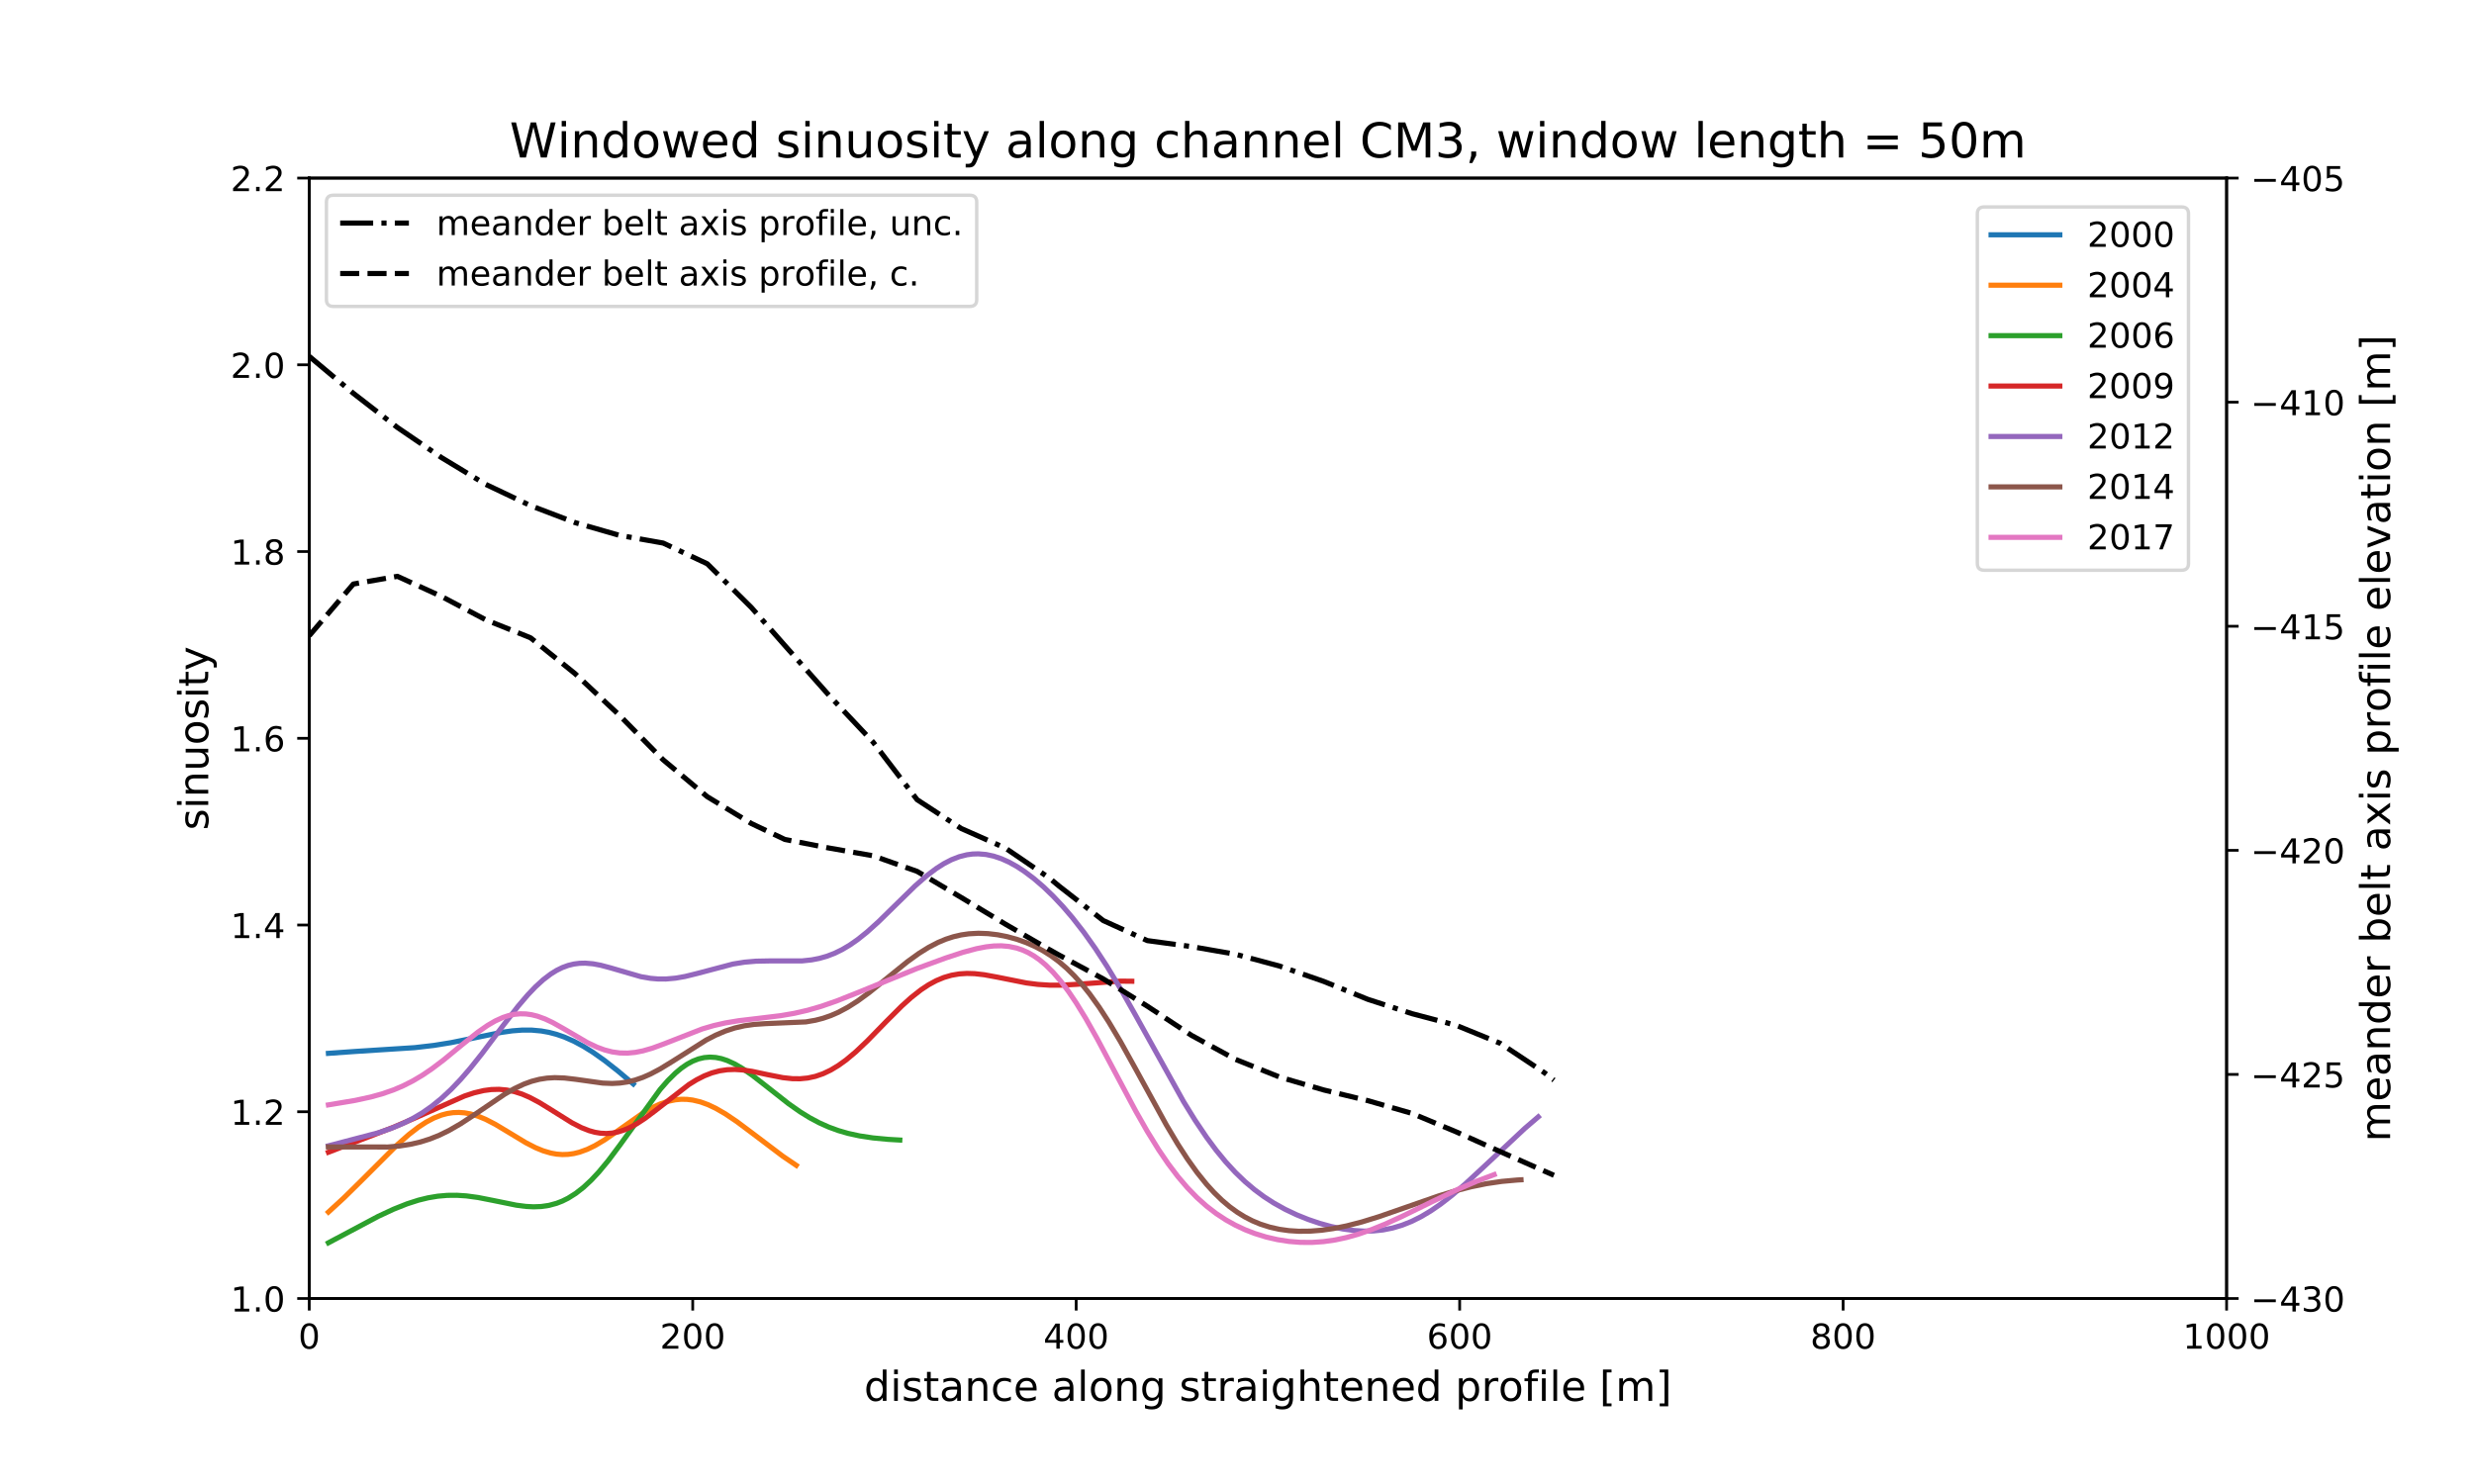 <?xml version="1.0" encoding="utf-8" standalone="no"?>
<!DOCTYPE svg PUBLIC "-//W3C//DTD SVG 1.1//EN"
  "http://www.w3.org/Graphics/SVG/1.1/DTD/svg11.dtd">
<!-- Created with matplotlib (https://matplotlib.org/) -->
<svg height="432pt" version="1.1" viewBox="0 0 720 432" width="720pt" xmlns="http://www.w3.org/2000/svg" xmlns:xlink="http://www.w3.org/1999/xlink">
 <defs>
  <style type="text/css">
*{stroke-linecap:butt;stroke-linejoin:round;}
  </style>
 </defs>
 <g id="figure_1">
  <g id="patch_1">
   <path d="M 0 432 
L 720 432 
L 720 0 
L 0 0 
z
" style="fill:#ffffff;"/>
  </g>
  <g id="axes_1">
   <g id="patch_2">
    <path d="M 90 378 
L 648 378 
L 648 51.84 
L 90 51.84 
z
" style="fill:#ffffff;"/>
   </g>
   <g id="matplotlib.axis_1">
    <g id="xtick_1">
     <g id="line2d_1">
      <defs>
       <path d="M 0 0 
L 0 3.5 
" id="m20374778d6" style="stroke:#000000;stroke-width:0.8;"/>
      </defs>
      <g>
       <use style="stroke:#000000;stroke-width:0.8;" x="90" xlink:href="#m20374778d6" y="378"/>
      </g>
     </g>
     <g id="text_1">
      <!-- 0 -->
      <defs>
       <path d="M 31.781 66.406 
Q 24.172 66.406 20.328 58.906 
Q 16.5 51.422 16.5 36.375 
Q 16.5 21.391 20.328 13.891 
Q 24.172 6.391 31.781 6.391 
Q 39.453 6.391 43.281 13.891 
Q 47.125 21.391 47.125 36.375 
Q 47.125 51.422 43.281 58.906 
Q 39.453 66.406 31.781 66.406 
z
M 31.781 74.219 
Q 44.047 74.219 50.516 64.516 
Q 56.984 54.828 56.984 36.375 
Q 56.984 17.969 50.516 8.266 
Q 44.047 -1.422 31.781 -1.422 
Q 19.531 -1.422 13.062 8.266 
Q 6.594 17.969 6.594 36.375 
Q 6.594 54.828 13.062 64.516 
Q 19.531 74.219 31.781 74.219 
z
" id="DejaVuSans-48"/>
      </defs>
      <g transform="translate(86.819 392.598)scale(0.1 -0.1)">
       <use xlink:href="#DejaVuSans-48"/>
      </g>
     </g>
    </g>
    <g id="xtick_2">
     <g id="line2d_2">
      <g>
       <use style="stroke:#000000;stroke-width:0.8;" x="201.6" xlink:href="#m20374778d6" y="378"/>
      </g>
     </g>
     <g id="text_2">
      <!-- 200 -->
      <defs>
       <path d="M 19.188 8.297 
L 53.609 8.297 
L 53.609 0 
L 7.328 0 
L 7.328 8.297 
Q 12.938 14.109 22.625 23.891 
Q 32.328 33.688 34.812 36.531 
Q 39.547 41.844 41.422 45.531 
Q 43.312 49.219 43.312 52.781 
Q 43.312 58.594 39.234 62.25 
Q 35.156 65.922 28.609 65.922 
Q 23.969 65.922 18.812 64.312 
Q 13.672 62.703 7.812 59.422 
L 7.812 69.391 
Q 13.766 71.781 18.938 73 
Q 24.125 74.219 28.422 74.219 
Q 39.75 74.219 46.484 68.547 
Q 53.219 62.891 53.219 53.422 
Q 53.219 48.922 51.531 44.891 
Q 49.859 40.875 45.406 35.406 
Q 44.188 33.984 37.641 27.219 
Q 31.109 20.453 19.188 8.297 
z
" id="DejaVuSans-50"/>
      </defs>
      <g transform="translate(192.056 392.598)scale(0.1 -0.1)">
       <use xlink:href="#DejaVuSans-50"/>
       <use x="63.623" xlink:href="#DejaVuSans-48"/>
       <use x="127.246" xlink:href="#DejaVuSans-48"/>
      </g>
     </g>
    </g>
    <g id="xtick_3">
     <g id="line2d_3">
      <g>
       <use style="stroke:#000000;stroke-width:0.8;" x="313.2" xlink:href="#m20374778d6" y="378"/>
      </g>
     </g>
     <g id="text_3">
      <!-- 400 -->
      <defs>
       <path d="M 37.797 64.312 
L 12.891 25.391 
L 37.797 25.391 
z
M 35.203 72.906 
L 47.609 72.906 
L 47.609 25.391 
L 58.016 25.391 
L 58.016 17.188 
L 47.609 17.188 
L 47.609 0 
L 37.797 0 
L 37.797 17.188 
L 4.891 17.188 
L 4.891 26.703 
z
" id="DejaVuSans-52"/>
      </defs>
      <g transform="translate(303.656 392.598)scale(0.1 -0.1)">
       <use xlink:href="#DejaVuSans-52"/>
       <use x="63.623" xlink:href="#DejaVuSans-48"/>
       <use x="127.246" xlink:href="#DejaVuSans-48"/>
      </g>
     </g>
    </g>
    <g id="xtick_4">
     <g id="line2d_4">
      <g>
       <use style="stroke:#000000;stroke-width:0.8;" x="424.8" xlink:href="#m20374778d6" y="378"/>
      </g>
     </g>
     <g id="text_4">
      <!-- 600 -->
      <defs>
       <path d="M 33.016 40.375 
Q 26.375 40.375 22.484 35.828 
Q 18.609 31.297 18.609 23.391 
Q 18.609 15.531 22.484 10.953 
Q 26.375 6.391 33.016 6.391 
Q 39.656 6.391 43.531 10.953 
Q 47.406 15.531 47.406 23.391 
Q 47.406 31.297 43.531 35.828 
Q 39.656 40.375 33.016 40.375 
z
M 52.594 71.297 
L 52.594 62.312 
Q 48.875 64.062 45.094 64.984 
Q 41.312 65.922 37.594 65.922 
Q 27.828 65.922 22.672 59.328 
Q 17.531 52.734 16.797 39.406 
Q 19.672 43.656 24.016 45.922 
Q 28.375 48.188 33.594 48.188 
Q 44.578 48.188 50.953 41.516 
Q 57.328 34.859 57.328 23.391 
Q 57.328 12.156 50.688 5.359 
Q 44.047 -1.422 33.016 -1.422 
Q 20.359 -1.422 13.672 8.266 
Q 6.984 17.969 6.984 36.375 
Q 6.984 53.656 15.188 63.938 
Q 23.391 74.219 37.203 74.219 
Q 40.922 74.219 44.703 73.484 
Q 48.484 72.75 52.594 71.297 
z
" id="DejaVuSans-54"/>
      </defs>
      <g transform="translate(415.256 392.598)scale(0.1 -0.1)">
       <use xlink:href="#DejaVuSans-54"/>
       <use x="63.623" xlink:href="#DejaVuSans-48"/>
       <use x="127.246" xlink:href="#DejaVuSans-48"/>
      </g>
     </g>
    </g>
    <g id="xtick_5">
     <g id="line2d_5">
      <g>
       <use style="stroke:#000000;stroke-width:0.8;" x="536.4" xlink:href="#m20374778d6" y="378"/>
      </g>
     </g>
     <g id="text_5">
      <!-- 800 -->
      <defs>
       <path d="M 31.781 34.625 
Q 24.75 34.625 20.719 30.859 
Q 16.703 27.094 16.703 20.516 
Q 16.703 13.922 20.719 10.156 
Q 24.75 6.391 31.781 6.391 
Q 38.812 6.391 42.859 10.172 
Q 46.922 13.969 46.922 20.516 
Q 46.922 27.094 42.891 30.859 
Q 38.875 34.625 31.781 34.625 
z
M 21.922 38.812 
Q 15.578 40.375 12.031 44.719 
Q 8.5 49.078 8.5 55.328 
Q 8.5 64.062 14.719 69.141 
Q 20.953 74.219 31.781 74.219 
Q 42.672 74.219 48.875 69.141 
Q 55.078 64.062 55.078 55.328 
Q 55.078 49.078 51.531 44.719 
Q 48 40.375 41.703 38.812 
Q 48.828 37.156 52.797 32.312 
Q 56.781 27.484 56.781 20.516 
Q 56.781 9.906 50.312 4.234 
Q 43.844 -1.422 31.781 -1.422 
Q 19.734 -1.422 13.25 4.234 
Q 6.781 9.906 6.781 20.516 
Q 6.781 27.484 10.781 32.312 
Q 14.797 37.156 21.922 38.812 
z
M 18.312 54.391 
Q 18.312 48.734 21.844 45.562 
Q 25.391 42.391 31.781 42.391 
Q 38.141 42.391 41.719 45.562 
Q 45.312 48.734 45.312 54.391 
Q 45.312 60.062 41.719 63.234 
Q 38.141 66.406 31.781 66.406 
Q 25.391 66.406 21.844 63.234 
Q 18.312 60.062 18.312 54.391 
z
" id="DejaVuSans-56"/>
      </defs>
      <g transform="translate(526.856 392.598)scale(0.1 -0.1)">
       <use xlink:href="#DejaVuSans-56"/>
       <use x="63.623" xlink:href="#DejaVuSans-48"/>
       <use x="127.246" xlink:href="#DejaVuSans-48"/>
      </g>
     </g>
    </g>
    <g id="xtick_6">
     <g id="line2d_6">
      <g>
       <use style="stroke:#000000;stroke-width:0.8;" x="648" xlink:href="#m20374778d6" y="378"/>
      </g>
     </g>
     <g id="text_6">
      <!-- 1000 -->
      <defs>
       <path d="M 12.406 8.297 
L 28.516 8.297 
L 28.516 63.922 
L 10.984 60.406 
L 10.984 69.391 
L 28.422 72.906 
L 38.281 72.906 
L 38.281 8.297 
L 54.391 8.297 
L 54.391 0 
L 12.406 0 
z
" id="DejaVuSans-49"/>
      </defs>
      <g transform="translate(635.275 392.598)scale(0.1 -0.1)">
       <use xlink:href="#DejaVuSans-49"/>
       <use x="63.623" xlink:href="#DejaVuSans-48"/>
       <use x="127.246" xlink:href="#DejaVuSans-48"/>
       <use x="190.869" xlink:href="#DejaVuSans-48"/>
      </g>
     </g>
    </g>
    <g id="text_7">
     <!-- distance along straightened profile [m] -->
     <defs>
      <path d="M 45.406 46.391 
L 45.406 75.984 
L 54.391 75.984 
L 54.391 0 
L 45.406 0 
L 45.406 8.203 
Q 42.578 3.328 38.25 0.953 
Q 33.938 -1.422 27.875 -1.422 
Q 17.969 -1.422 11.734 6.484 
Q 5.516 14.406 5.516 27.297 
Q 5.516 40.188 11.734 48.094 
Q 17.969 56 27.875 56 
Q 33.938 56 38.25 53.625 
Q 42.578 51.266 45.406 46.391 
z
M 14.797 27.297 
Q 14.797 17.391 18.875 11.75 
Q 22.953 6.109 30.078 6.109 
Q 37.203 6.109 41.297 11.75 
Q 45.406 17.391 45.406 27.297 
Q 45.406 37.203 41.297 42.844 
Q 37.203 48.484 30.078 48.484 
Q 22.953 48.484 18.875 42.844 
Q 14.797 37.203 14.797 27.297 
z
" id="DejaVuSans-100"/>
      <path d="M 9.422 54.688 
L 18.406 54.688 
L 18.406 0 
L 9.422 0 
z
M 9.422 75.984 
L 18.406 75.984 
L 18.406 64.594 
L 9.422 64.594 
z
" id="DejaVuSans-105"/>
      <path d="M 44.281 53.078 
L 44.281 44.578 
Q 40.484 46.531 36.375 47.5 
Q 32.281 48.484 27.875 48.484 
Q 21.188 48.484 17.844 46.438 
Q 14.5 44.391 14.5 40.281 
Q 14.5 37.156 16.891 35.375 
Q 19.281 33.594 26.516 31.984 
L 29.594 31.297 
Q 39.156 29.25 43.188 25.516 
Q 47.219 21.781 47.219 15.094 
Q 47.219 7.469 41.188 3.016 
Q 35.156 -1.422 24.609 -1.422 
Q 20.219 -1.422 15.453 -0.562 
Q 10.688 0.297 5.422 2 
L 5.422 11.281 
Q 10.406 8.688 15.234 7.391 
Q 20.062 6.109 24.812 6.109 
Q 31.156 6.109 34.562 8.281 
Q 37.984 10.453 37.984 14.406 
Q 37.984 18.062 35.516 20.016 
Q 33.062 21.969 24.703 23.781 
L 21.578 24.516 
Q 13.234 26.266 9.516 29.906 
Q 5.812 33.547 5.812 39.891 
Q 5.812 47.609 11.281 51.797 
Q 16.75 56 26.812 56 
Q 31.781 56 36.172 55.266 
Q 40.578 54.547 44.281 53.078 
z
" id="DejaVuSans-115"/>
      <path d="M 18.312 70.219 
L 18.312 54.688 
L 36.812 54.688 
L 36.812 47.703 
L 18.312 47.703 
L 18.312 18.016 
Q 18.312 11.328 20.141 9.422 
Q 21.969 7.516 27.594 7.516 
L 36.812 7.516 
L 36.812 0 
L 27.594 0 
Q 17.188 0 13.234 3.875 
Q 9.281 7.766 9.281 18.016 
L 9.281 47.703 
L 2.688 47.703 
L 2.688 54.688 
L 9.281 54.688 
L 9.281 70.219 
z
" id="DejaVuSans-116"/>
      <path d="M 34.281 27.484 
Q 23.391 27.484 19.188 25 
Q 14.984 22.516 14.984 16.5 
Q 14.984 11.719 18.141 8.906 
Q 21.297 6.109 26.703 6.109 
Q 34.188 6.109 38.703 11.406 
Q 43.219 16.703 43.219 25.484 
L 43.219 27.484 
z
M 52.203 31.203 
L 52.203 0 
L 43.219 0 
L 43.219 8.297 
Q 40.141 3.328 35.547 0.953 
Q 30.953 -1.422 24.312 -1.422 
Q 15.922 -1.422 10.953 3.297 
Q 6 8.016 6 15.922 
Q 6 25.141 12.172 29.828 
Q 18.359 34.516 30.609 34.516 
L 43.219 34.516 
L 43.219 35.406 
Q 43.219 41.609 39.141 45 
Q 35.062 48.391 27.688 48.391 
Q 23 48.391 18.547 47.266 
Q 14.109 46.141 10.016 43.891 
L 10.016 52.203 
Q 14.938 54.109 19.578 55.047 
Q 24.219 56 28.609 56 
Q 40.484 56 46.344 49.844 
Q 52.203 43.703 52.203 31.203 
z
" id="DejaVuSans-97"/>
      <path d="M 54.891 33.016 
L 54.891 0 
L 45.906 0 
L 45.906 32.719 
Q 45.906 40.484 42.875 44.328 
Q 39.844 48.188 33.797 48.188 
Q 26.516 48.188 22.312 43.547 
Q 18.109 38.922 18.109 30.906 
L 18.109 0 
L 9.078 0 
L 9.078 54.688 
L 18.109 54.688 
L 18.109 46.188 
Q 21.344 51.125 25.703 53.562 
Q 30.078 56 35.797 56 
Q 45.219 56 50.047 50.172 
Q 54.891 44.344 54.891 33.016 
z
" id="DejaVuSans-110"/>
      <path d="M 48.781 52.594 
L 48.781 44.188 
Q 44.969 46.297 41.141 47.344 
Q 37.312 48.391 33.406 48.391 
Q 24.656 48.391 19.812 42.844 
Q 14.984 37.312 14.984 27.297 
Q 14.984 17.281 19.812 11.734 
Q 24.656 6.203 33.406 6.203 
Q 37.312 6.203 41.141 7.25 
Q 44.969 8.297 48.781 10.406 
L 48.781 2.094 
Q 45.016 0.344 40.984 -0.531 
Q 36.969 -1.422 32.422 -1.422 
Q 20.062 -1.422 12.781 6.344 
Q 5.516 14.109 5.516 27.297 
Q 5.516 40.672 12.859 48.328 
Q 20.219 56 33.016 56 
Q 37.156 56 41.109 55.141 
Q 45.062 54.297 48.781 52.594 
z
" id="DejaVuSans-99"/>
      <path d="M 56.203 29.594 
L 56.203 25.203 
L 14.891 25.203 
Q 15.484 15.922 20.484 11.062 
Q 25.484 6.203 34.422 6.203 
Q 39.594 6.203 44.453 7.469 
Q 49.312 8.734 54.109 11.281 
L 54.109 2.781 
Q 49.266 0.734 44.188 -0.344 
Q 39.109 -1.422 33.891 -1.422 
Q 20.797 -1.422 13.156 6.188 
Q 5.516 13.812 5.516 26.812 
Q 5.516 40.234 12.766 48.109 
Q 20.016 56 32.328 56 
Q 43.359 56 49.781 48.891 
Q 56.203 41.797 56.203 29.594 
z
M 47.219 32.234 
Q 47.125 39.594 43.094 43.984 
Q 39.062 48.391 32.422 48.391 
Q 24.906 48.391 20.391 44.141 
Q 15.875 39.891 15.188 32.172 
z
" id="DejaVuSans-101"/>
      <path id="DejaVuSans-32"/>
      <path d="M 9.422 75.984 
L 18.406 75.984 
L 18.406 0 
L 9.422 0 
z
" id="DejaVuSans-108"/>
      <path d="M 30.609 48.391 
Q 23.391 48.391 19.188 42.75 
Q 14.984 37.109 14.984 27.297 
Q 14.984 17.484 19.156 11.844 
Q 23.344 6.203 30.609 6.203 
Q 37.797 6.203 41.984 11.859 
Q 46.188 17.531 46.188 27.297 
Q 46.188 37.016 41.984 42.703 
Q 37.797 48.391 30.609 48.391 
z
M 30.609 56 
Q 42.328 56 49.016 48.375 
Q 55.719 40.766 55.719 27.297 
Q 55.719 13.875 49.016 6.219 
Q 42.328 -1.422 30.609 -1.422 
Q 18.844 -1.422 12.172 6.219 
Q 5.516 13.875 5.516 27.297 
Q 5.516 40.766 12.172 48.375 
Q 18.844 56 30.609 56 
z
" id="DejaVuSans-111"/>
      <path d="M 45.406 27.984 
Q 45.406 37.75 41.375 43.109 
Q 37.359 48.484 30.078 48.484 
Q 22.859 48.484 18.828 43.109 
Q 14.797 37.75 14.797 27.984 
Q 14.797 18.266 18.828 12.891 
Q 22.859 7.516 30.078 7.516 
Q 37.359 7.516 41.375 12.891 
Q 45.406 18.266 45.406 27.984 
z
M 54.391 6.781 
Q 54.391 -7.172 48.188 -13.984 
Q 42 -20.797 29.203 -20.797 
Q 24.469 -20.797 20.266 -20.094 
Q 16.062 -19.391 12.109 -17.922 
L 12.109 -9.188 
Q 16.062 -11.328 19.922 -12.344 
Q 23.781 -13.375 27.781 -13.375 
Q 36.625 -13.375 41.016 -8.766 
Q 45.406 -4.156 45.406 5.172 
L 45.406 9.625 
Q 42.625 4.781 38.281 2.391 
Q 33.938 0 27.875 0 
Q 17.828 0 11.672 7.656 
Q 5.516 15.328 5.516 27.984 
Q 5.516 40.672 11.672 48.328 
Q 17.828 56 27.875 56 
Q 33.938 56 38.281 53.609 
Q 42.625 51.219 45.406 46.391 
L 45.406 54.688 
L 54.391 54.688 
z
" id="DejaVuSans-103"/>
      <path d="M 41.109 46.297 
Q 39.594 47.172 37.812 47.578 
Q 36.031 48 33.891 48 
Q 26.266 48 22.188 43.047 
Q 18.109 38.094 18.109 28.812 
L 18.109 0 
L 9.078 0 
L 9.078 54.688 
L 18.109 54.688 
L 18.109 46.188 
Q 20.953 51.172 25.484 53.578 
Q 30.031 56 36.531 56 
Q 37.453 56 38.578 55.875 
Q 39.703 55.766 41.062 55.516 
z
" id="DejaVuSans-114"/>
      <path d="M 54.891 33.016 
L 54.891 0 
L 45.906 0 
L 45.906 32.719 
Q 45.906 40.484 42.875 44.328 
Q 39.844 48.188 33.797 48.188 
Q 26.516 48.188 22.312 43.547 
Q 18.109 38.922 18.109 30.906 
L 18.109 0 
L 9.078 0 
L 9.078 75.984 
L 18.109 75.984 
L 18.109 46.188 
Q 21.344 51.125 25.703 53.562 
Q 30.078 56 35.797 56 
Q 45.219 56 50.047 50.172 
Q 54.891 44.344 54.891 33.016 
z
" id="DejaVuSans-104"/>
      <path d="M 18.109 8.203 
L 18.109 -20.797 
L 9.078 -20.797 
L 9.078 54.688 
L 18.109 54.688 
L 18.109 46.391 
Q 20.953 51.266 25.266 53.625 
Q 29.594 56 35.594 56 
Q 45.562 56 51.781 48.094 
Q 58.016 40.188 58.016 27.297 
Q 58.016 14.406 51.781 6.484 
Q 45.562 -1.422 35.594 -1.422 
Q 29.594 -1.422 25.266 0.953 
Q 20.953 3.328 18.109 8.203 
z
M 48.688 27.297 
Q 48.688 37.203 44.609 42.844 
Q 40.531 48.484 33.406 48.484 
Q 26.266 48.484 22.188 42.844 
Q 18.109 37.203 18.109 27.297 
Q 18.109 17.391 22.188 11.75 
Q 26.266 6.109 33.406 6.109 
Q 40.531 6.109 44.609 11.75 
Q 48.688 17.391 48.688 27.297 
z
" id="DejaVuSans-112"/>
      <path d="M 37.109 75.984 
L 37.109 68.5 
L 28.516 68.5 
Q 23.688 68.5 21.797 66.547 
Q 19.922 64.594 19.922 59.516 
L 19.922 54.688 
L 34.719 54.688 
L 34.719 47.703 
L 19.922 47.703 
L 19.922 0 
L 10.891 0 
L 10.891 47.703 
L 2.297 47.703 
L 2.297 54.688 
L 10.891 54.688 
L 10.891 58.5 
Q 10.891 67.625 15.141 71.797 
Q 19.391 75.984 28.609 75.984 
z
" id="DejaVuSans-102"/>
      <path d="M 8.594 75.984 
L 29.297 75.984 
L 29.297 69 
L 17.578 69 
L 17.578 -6.203 
L 29.297 -6.203 
L 29.297 -13.188 
L 8.594 -13.188 
z
" id="DejaVuSans-91"/>
      <path d="M 52 44.188 
Q 55.375 50.25 60.062 53.125 
Q 64.75 56 71.094 56 
Q 79.641 56 84.281 50.016 
Q 88.922 44.047 88.922 33.016 
L 88.922 0 
L 79.891 0 
L 79.891 32.719 
Q 79.891 40.578 77.094 44.375 
Q 74.312 48.188 68.609 48.188 
Q 61.625 48.188 57.562 43.547 
Q 53.516 38.922 53.516 30.906 
L 53.516 0 
L 44.484 0 
L 44.484 32.719 
Q 44.484 40.625 41.703 44.406 
Q 38.922 48.188 33.109 48.188 
Q 26.219 48.188 22.156 43.531 
Q 18.109 38.875 18.109 30.906 
L 18.109 0 
L 9.078 0 
L 9.078 54.688 
L 18.109 54.688 
L 18.109 46.188 
Q 21.188 51.219 25.484 53.609 
Q 29.781 56 35.688 56 
Q 41.656 56 45.828 52.969 
Q 50 49.953 52 44.188 
z
" id="DejaVuSans-109"/>
      <path d="M 30.422 75.984 
L 30.422 -13.188 
L 9.719 -13.188 
L 9.719 -6.203 
L 21.391 -6.203 
L 21.391 69 
L 9.719 69 
L 9.719 75.984 
z
" id="DejaVuSans-93"/>
     </defs>
     <g transform="translate(251.466 407.796)scale(0.12 -0.12)">
      <use xlink:href="#DejaVuSans-100"/>
      <use x="63.477" xlink:href="#DejaVuSans-105"/>
      <use x="91.26" xlink:href="#DejaVuSans-115"/>
      <use x="143.359" xlink:href="#DejaVuSans-116"/>
      <use x="182.568" xlink:href="#DejaVuSans-97"/>
      <use x="243.848" xlink:href="#DejaVuSans-110"/>
      <use x="307.227" xlink:href="#DejaVuSans-99"/>
      <use x="362.207" xlink:href="#DejaVuSans-101"/>
      <use x="423.73" xlink:href="#DejaVuSans-32"/>
      <use x="455.518" xlink:href="#DejaVuSans-97"/>
      <use x="516.797" xlink:href="#DejaVuSans-108"/>
      <use x="544.58" xlink:href="#DejaVuSans-111"/>
      <use x="605.762" xlink:href="#DejaVuSans-110"/>
      <use x="669.141" xlink:href="#DejaVuSans-103"/>
      <use x="732.617" xlink:href="#DejaVuSans-32"/>
      <use x="764.404" xlink:href="#DejaVuSans-115"/>
      <use x="816.504" xlink:href="#DejaVuSans-116"/>
      <use x="855.713" xlink:href="#DejaVuSans-114"/>
      <use x="896.826" xlink:href="#DejaVuSans-97"/>
      <use x="958.105" xlink:href="#DejaVuSans-105"/>
      <use x="985.889" xlink:href="#DejaVuSans-103"/>
      <use x="1049.365" xlink:href="#DejaVuSans-104"/>
      <use x="1112.744" xlink:href="#DejaVuSans-116"/>
      <use x="1151.953" xlink:href="#DejaVuSans-101"/>
      <use x="1213.477" xlink:href="#DejaVuSans-110"/>
      <use x="1276.855" xlink:href="#DejaVuSans-101"/>
      <use x="1338.379" xlink:href="#DejaVuSans-100"/>
      <use x="1401.855" xlink:href="#DejaVuSans-32"/>
      <use x="1433.643" xlink:href="#DejaVuSans-112"/>
      <use x="1497.119" xlink:href="#DejaVuSans-114"/>
      <use x="1538.201" xlink:href="#DejaVuSans-111"/>
      <use x="1599.383" xlink:href="#DejaVuSans-102"/>
      <use x="1634.588" xlink:href="#DejaVuSans-105"/>
      <use x="1662.371" xlink:href="#DejaVuSans-108"/>
      <use x="1690.154" xlink:href="#DejaVuSans-101"/>
      <use x="1751.678" xlink:href="#DejaVuSans-32"/>
      <use x="1783.465" xlink:href="#DejaVuSans-91"/>
      <use x="1822.479" xlink:href="#DejaVuSans-109"/>
      <use x="1919.891" xlink:href="#DejaVuSans-93"/>
     </g>
    </g>
   </g>
   <g id="matplotlib.axis_2">
    <g id="ytick_1">
     <g id="line2d_7">
      <defs>
       <path d="M 0 0 
L -3.5 0 
" id="m2538b9e8b3" style="stroke:#000000;stroke-width:0.8;"/>
      </defs>
      <g>
       <use style="stroke:#000000;stroke-width:0.8;" x="90" xlink:href="#m2538b9e8b3" y="378"/>
      </g>
     </g>
     <g id="text_8">
      <!-- 1.0 -->
      <defs>
       <path d="M 10.688 12.406 
L 21 12.406 
L 21 0 
L 10.688 0 
z
" id="DejaVuSans-46"/>
      </defs>
      <g transform="translate(67.097 381.799)scale(0.1 -0.1)">
       <use xlink:href="#DejaVuSans-49"/>
       <use x="63.623" xlink:href="#DejaVuSans-46"/>
       <use x="95.41" xlink:href="#DejaVuSans-48"/>
      </g>
     </g>
    </g>
    <g id="ytick_2">
     <g id="line2d_8">
      <g>
       <use style="stroke:#000000;stroke-width:0.8;" x="90" xlink:href="#m2538b9e8b3" y="323.64"/>
      </g>
     </g>
     <g id="text_9">
      <!-- 1.2 -->
      <g transform="translate(67.097 327.439)scale(0.1 -0.1)">
       <use xlink:href="#DejaVuSans-49"/>
       <use x="63.623" xlink:href="#DejaVuSans-46"/>
       <use x="95.41" xlink:href="#DejaVuSans-50"/>
      </g>
     </g>
    </g>
    <g id="ytick_3">
     <g id="line2d_9">
      <g>
       <use style="stroke:#000000;stroke-width:0.8;" x="90" xlink:href="#m2538b9e8b3" y="269.28"/>
      </g>
     </g>
     <g id="text_10">
      <!-- 1.4 -->
      <g transform="translate(67.097 273.079)scale(0.1 -0.1)">
       <use xlink:href="#DejaVuSans-49"/>
       <use x="63.623" xlink:href="#DejaVuSans-46"/>
       <use x="95.41" xlink:href="#DejaVuSans-52"/>
      </g>
     </g>
    </g>
    <g id="ytick_4">
     <g id="line2d_10">
      <g>
       <use style="stroke:#000000;stroke-width:0.8;" x="90" xlink:href="#m2538b9e8b3" y="214.92"/>
      </g>
     </g>
     <g id="text_11">
      <!-- 1.6 -->
      <g transform="translate(67.097 218.719)scale(0.1 -0.1)">
       <use xlink:href="#DejaVuSans-49"/>
       <use x="63.623" xlink:href="#DejaVuSans-46"/>
       <use x="95.41" xlink:href="#DejaVuSans-54"/>
      </g>
     </g>
    </g>
    <g id="ytick_5">
     <g id="line2d_11">
      <g>
       <use style="stroke:#000000;stroke-width:0.8;" x="90" xlink:href="#m2538b9e8b3" y="160.56"/>
      </g>
     </g>
     <g id="text_12">
      <!-- 1.8 -->
      <g transform="translate(67.097 164.359)scale(0.1 -0.1)">
       <use xlink:href="#DejaVuSans-49"/>
       <use x="63.623" xlink:href="#DejaVuSans-46"/>
       <use x="95.41" xlink:href="#DejaVuSans-56"/>
      </g>
     </g>
    </g>
    <g id="ytick_6">
     <g id="line2d_12">
      <g>
       <use style="stroke:#000000;stroke-width:0.8;" x="90" xlink:href="#m2538b9e8b3" y="106.2"/>
      </g>
     </g>
     <g id="text_13">
      <!-- 2.0 -->
      <g transform="translate(67.097 109.999)scale(0.1 -0.1)">
       <use xlink:href="#DejaVuSans-50"/>
       <use x="63.623" xlink:href="#DejaVuSans-46"/>
       <use x="95.41" xlink:href="#DejaVuSans-48"/>
      </g>
     </g>
    </g>
    <g id="ytick_7">
     <g id="line2d_13">
      <g>
       <use style="stroke:#000000;stroke-width:0.8;" x="90" xlink:href="#m2538b9e8b3" y="51.84"/>
      </g>
     </g>
     <g id="text_14">
      <!-- 2.2 -->
      <g transform="translate(67.097 55.639)scale(0.1 -0.1)">
       <use xlink:href="#DejaVuSans-50"/>
       <use x="63.623" xlink:href="#DejaVuSans-46"/>
       <use x="95.41" xlink:href="#DejaVuSans-50"/>
      </g>
     </g>
    </g>
    <g id="text_15">
     <!-- sinuosity -->
     <defs>
      <path d="M 8.5 21.578 
L 8.5 54.688 
L 17.484 54.688 
L 17.484 21.922 
Q 17.484 14.156 20.5 10.266 
Q 23.531 6.391 29.594 6.391 
Q 36.859 6.391 41.078 11.031 
Q 45.312 15.672 45.312 23.688 
L 45.312 54.688 
L 54.297 54.688 
L 54.297 0 
L 45.312 0 
L 45.312 8.406 
Q 42.047 3.422 37.719 1 
Q 33.406 -1.422 27.688 -1.422 
Q 18.266 -1.422 13.375 4.438 
Q 8.5 10.297 8.5 21.578 
z
M 31.109 56 
z
" id="DejaVuSans-117"/>
      <path d="M 32.172 -5.078 
Q 28.375 -14.844 24.75 -17.812 
Q 21.141 -20.797 15.094 -20.797 
L 7.906 -20.797 
L 7.906 -13.281 
L 13.188 -13.281 
Q 16.891 -13.281 18.938 -11.516 
Q 21 -9.766 23.484 -3.219 
L 25.094 0.875 
L 2.984 54.688 
L 12.5 54.688 
L 29.594 11.922 
L 46.688 54.688 
L 56.203 54.688 
z
" id="DejaVuSans-121"/>
     </defs>
     <g transform="translate(60.601 241.685)rotate(-90)scale(0.12 -0.12)">
      <use xlink:href="#DejaVuSans-115"/>
      <use x="52.1" xlink:href="#DejaVuSans-105"/>
      <use x="79.883" xlink:href="#DejaVuSans-110"/>
      <use x="143.262" xlink:href="#DejaVuSans-117"/>
      <use x="206.641" xlink:href="#DejaVuSans-111"/>
      <use x="267.822" xlink:href="#DejaVuSans-115"/>
      <use x="319.922" xlink:href="#DejaVuSans-105"/>
      <use x="347.705" xlink:href="#DejaVuSans-116"/>
      <use x="386.914" xlink:href="#DejaVuSans-121"/>
     </g>
    </g>
   </g>
   <g id="line2d_14">
    <path clip-path="url(#pdd8137c118)" d="M 95.58 306.635 
L 103.392 306.081 
L 120.69 304.975 
L 126.27 304.325 
L 131.292 303.513 
L 137.43 302.269 
L 145.8 300.553 
L 149.148 300.078 
L 151.938 299.866 
L 154.728 299.868 
L 157.518 300.121 
L 159.75 300.521 
L 161.982 301.107 
L 164.214 301.879 
L 167.004 303.104 
L 169.794 304.6 
L 172.584 306.342 
L 175.932 308.712 
L 179.838 311.779 
L 184.302 315.547 
L 184.302 315.547 
" style="fill:none;stroke:#1f77b4;stroke-linecap:square;stroke-width:1.5;"/>
   </g>
   <g id="line2d_15">
    <path clip-path="url(#pdd8137c118)" d="M 95.58 352.839 
L 100.044 348.739 
L 105.066 343.794 
L 115.668 333.203 
L 119.016 330.247 
L 121.806 328.099 
L 124.038 326.646 
L 126.27 325.467 
L 128.502 324.592 
L 130.176 324.15 
L 131.85 323.896 
L 133.524 323.831 
L 135.198 323.954 
L 136.872 324.256 
L 139.104 324.918 
L 141.336 325.84 
L 144.126 327.282 
L 148.032 329.627 
L 153.054 332.661 
L 155.844 334.095 
L 158.076 335.01 
L 160.308 335.667 
L 161.982 335.969 
L 163.656 336.096 
L 165.33 336.043 
L 167.004 335.807 
L 168.678 335.395 
L 170.91 334.583 
L 173.142 333.503 
L 175.932 331.842 
L 179.28 329.537 
L 187.092 324.025 
L 189.882 322.413 
L 192.114 321.379 
L 194.346 320.615 
L 196.578 320.147 
L 198.252 320 
L 199.926 320.03 
L 201.6 320.235 
L 203.832 320.767 
L 206.064 321.576 
L 208.296 322.632 
L 211.086 324.242 
L 214.434 326.499 
L 218.898 329.836 
L 227.826 336.586 
L 231.732 339.237 
L 231.732 339.237 
" style="fill:none;stroke:#ff7f0e;stroke-linecap:square;stroke-width:1.5;"/>
   </g>
   <g id="line2d_16">
    <path clip-path="url(#pdd8137c118)" d="M 95.58 361.786 
L 110.088 354.076 
L 114.552 351.999 
L 118.458 350.445 
L 121.806 349.37 
L 124.596 348.688 
L 127.386 348.22 
L 130.176 347.975 
L 132.966 347.952 
L 135.756 348.136 
L 139.104 348.592 
L 143.568 349.471 
L 150.264 350.834 
L 153.054 351.195 
L 155.286 351.31 
L 157.518 351.223 
L 159.75 350.896 
L 161.982 350.291 
L 163.656 349.638 
L 165.33 348.804 
L 167.562 347.399 
L 169.794 345.657 
L 172.026 343.583 
L 174.258 341.199 
L 177.048 337.832 
L 180.396 333.351 
L 192.114 317.14 
L 194.346 314.587 
L 196.578 312.377 
L 198.252 310.978 
L 199.926 309.818 
L 201.6 308.91 
L 203.274 308.259 
L 204.948 307.867 
L 206.622 307.729 
L 208.296 307.836 
L 209.97 308.174 
L 211.644 308.725 
L 213.876 309.753 
L 216.108 311.062 
L 218.898 312.996 
L 222.804 316.032 
L 229.5 321.299 
L 232.848 323.65 
L 235.638 325.374 
L 238.428 326.861 
L 241.218 328.107 
L 244.008 329.124 
L 246.798 329.932 
L 250.146 330.664 
L 254.052 331.255 
L 258.516 331.676 
L 261.864 331.872 
L 261.864 331.872 
" style="fill:none;stroke:#2ca02c;stroke-linecap:square;stroke-width:1.5;"/>
   </g>
   <g id="line2d_17">
    <path clip-path="url(#pdd8137c118)" d="M 95.58 335.42 
L 114.552 328.132 
L 120.69 325.489 
L 135.198 319.047 
L 137.988 318.127 
L 140.778 317.466 
L 143.01 317.17 
L 145.242 317.111 
L 147.474 317.31 
L 149.706 317.774 
L 151.938 318.497 
L 154.17 319.461 
L 156.96 320.947 
L 160.308 323.007 
L 166.446 326.844 
L 169.236 328.275 
L 171.468 329.149 
L 173.142 329.612 
L 174.816 329.889 
L 176.49 329.969 
L 178.164 329.845 
L 179.838 329.518 
L 181.512 328.992 
L 183.186 328.28 
L 185.418 327.067 
L 187.65 325.603 
L 190.44 323.515 
L 200.484 315.715 
L 202.716 314.337 
L 204.948 313.199 
L 207.18 312.326 
L 209.412 311.729 
L 211.644 311.402 
L 213.876 311.326 
L 216.108 311.467 
L 218.898 311.879 
L 223.362 312.83 
L 227.826 313.709 
L 230.616 314.011 
L 232.848 314.033 
L 235.08 313.817 
L 237.312 313.332 
L 239.544 312.561 
L 241.776 311.501 
L 244.008 310.157 
L 246.24 308.549 
L 249.03 306.214 
L 252.378 303.043 
L 257.958 297.319 
L 262.422 292.863 
L 265.212 290.351 
L 268.002 288.159 
L 270.234 286.68 
L 272.466 285.472 
L 274.698 284.544 
L 276.93 283.895 
L 279.162 283.511 
L 281.394 283.369 
L 283.626 283.435 
L 286.416 283.75 
L 290.322 284.47 
L 298.692 286.138 
L 302.04 286.566 
L 305.388 286.783 
L 308.736 286.792 
L 313.2 286.551 
L 326.034 285.613 
L 329.382 285.647 
L 329.382 285.647 
" style="fill:none;stroke:#d62728;stroke-linecap:square;stroke-width:1.5;"/>
   </g>
   <g id="line2d_18">
    <path clip-path="url(#pdd8137c118)" d="M 95.58 333.553 
L 110.088 329.755 
L 113.994 328.412 
L 117.342 327.006 
L 120.132 325.599 
L 122.922 323.937 
L 125.712 321.983 
L 128.502 319.713 
L 131.292 317.113 
L 134.082 314.188 
L 136.872 310.964 
L 140.22 306.772 
L 146.358 298.62 
L 150.822 292.863 
L 153.612 289.594 
L 155.844 287.256 
L 158.076 285.219 
L 160.308 283.521 
L 161.982 282.486 
L 163.656 281.661 
L 165.33 281.046 
L 167.004 280.635 
L 168.678 280.417 
L 170.352 280.378 
L 172.584 280.569 
L 174.816 280.987 
L 177.606 281.729 
L 186.534 284.318 
L 189.324 284.8 
L 191.556 284.989 
L 193.788 284.994 
L 196.578 284.747 
L 199.368 284.257 
L 202.716 283.434 
L 213.318 280.633 
L 216.666 280.094 
L 220.014 279.805 
L 223.92 279.73 
L 233.406 279.724 
L 236.196 279.427 
L 238.428 278.996 
L 240.66 278.362 
L 242.892 277.503 
L 245.124 276.408 
L 247.356 275.077 
L 249.588 273.521 
L 252.378 271.288 
L 255.726 268.267 
L 260.19 263.889 
L 266.328 257.884 
L 269.676 254.951 
L 272.466 252.837 
L 274.698 251.413 
L 276.93 250.259 
L 279.162 249.394 
L 281.394 248.83 
L 283.068 248.608 
L 284.742 248.557 
L 286.974 248.749 
L 289.206 249.229 
L 291.438 249.979 
L 293.67 250.982 
L 295.902 252.221 
L 298.134 253.679 
L 300.924 255.785 
L 303.714 258.189 
L 306.504 260.878 
L 309.294 263.85 
L 312.084 267.106 
L 315.432 271.398 
L 318.78 276.114 
L 322.128 281.244 
L 326.034 287.704 
L 330.498 295.58 
L 344.448 320.683 
L 347.796 326.104 
L 351.144 331.077 
L 353.934 334.839 
L 356.724 338.236 
L 359.514 341.271 
L 362.304 343.957 
L 365.094 346.317 
L 367.884 348.382 
L 370.674 350.185 
L 374.022 352.05 
L 377.37 353.638 
L 380.718 354.988 
L 384.066 356.123 
L 387.414 357.049 
L 390.762 357.755 
L 394.11 358.214 
L 396.9 358.383 
L 399.69 358.333 
L 402.48 358.041 
L 405.27 357.487 
L 408.06 356.656 
L 410.85 355.542 
L 413.64 354.145 
L 416.43 352.477 
L 419.22 350.558 
L 422.568 347.963 
L 426.474 344.613 
L 431.496 339.97 
L 443.772 328.47 
L 447.678 325.125 
L 447.678 325.125 
" style="fill:none;stroke:#9467bd;stroke-linecap:square;stroke-width:1.5;"/>
   </g>
   <g id="line2d_19">
    <path clip-path="url(#pdd8137c118)" d="M 95.58 333.878 
L 112.878 333.9 
L 116.226 333.61 
L 119.574 333.088 
L 122.364 332.433 
L 125.154 331.551 
L 127.944 330.425 
L 130.734 329.055 
L 134.082 327.119 
L 137.988 324.553 
L 146.916 318.494 
L 149.706 316.897 
L 152.496 315.582 
L 154.728 314.772 
L 156.96 314.192 
L 159.192 313.843 
L 161.424 313.71 
L 164.214 313.807 
L 167.562 314.198 
L 175.374 315.291 
L 178.164 315.4 
L 180.396 315.283 
L 182.628 314.956 
L 184.86 314.404 
L 187.092 313.63 
L 189.324 312.647 
L 192.114 311.167 
L 195.462 309.122 
L 205.506 302.77 
L 208.296 301.333 
L 211.086 300.149 
L 213.876 299.242 
L 216.666 298.605 
L 219.456 298.21 
L 222.804 297.982 
L 234.522 297.482 
L 237.312 296.997 
L 239.544 296.416 
L 241.776 295.644 
L 244.008 294.672 
L 246.798 293.18 
L 249.588 291.402 
L 252.936 288.957 
L 257.4 285.362 
L 264.096 279.941 
L 267.444 277.53 
L 270.234 275.788 
L 273.024 274.339 
L 275.256 273.408 
L 277.488 272.683 
L 279.72 272.162 
L 281.952 271.835 
L 284.742 271.68 
L 287.532 271.781 
L 290.322 272.114 
L 293.112 272.663 
L 295.902 273.426 
L 298.692 274.416 
L 301.482 275.66 
L 303.714 276.865 
L 305.946 278.284 
L 308.178 279.94 
L 310.41 281.856 
L 312.642 284.052 
L 314.874 286.539 
L 317.106 289.322 
L 319.896 293.206 
L 322.686 297.507 
L 326.034 303.132 
L 330.498 311.171 
L 339.426 327.456 
L 342.774 333.073 
L 345.564 337.378 
L 348.354 341.283 
L 351.144 344.753 
L 353.376 347.207 
L 355.608 349.375 
L 357.84 351.266 
L 360.072 352.89 
L 362.304 354.266 
L 364.536 355.409 
L 366.768 356.34 
L 369.558 357.233 
L 372.348 357.858 
L 375.138 358.246 
L 377.928 358.424 
L 381.276 358.394 
L 384.624 358.127 
L 387.972 357.652 
L 391.878 356.868 
L 396.342 355.715 
L 401.364 354.164 
L 408.618 351.643 
L 418.662 348.146 
L 423.684 346.62 
L 428.148 345.475 
L 432.612 344.566 
L 437.076 343.91 
L 441.54 343.509 
L 442.656 343.447 
L 442.656 343.447 
" style="fill:none;stroke:#8c564b;stroke-linecap:square;stroke-width:1.5;"/>
   </g>
   <g id="line2d_20">
    <path clip-path="url(#pdd8137c118)" d="M 95.58 321.633 
L 103.392 320.323 
L 107.856 319.354 
L 111.204 318.429 
L 114.552 317.267 
L 117.342 316.078 
L 120.132 314.662 
L 122.922 313.006 
L 125.712 311.116 
L 129.06 308.582 
L 134.64 303.995 
L 139.104 300.44 
L 141.894 298.502 
L 144.126 297.205 
L 146.358 296.19 
L 148.032 295.638 
L 149.706 295.28 
L 151.38 295.121 
L 153.054 295.161 
L 154.728 295.396 
L 156.402 295.814 
L 158.634 296.625 
L 160.866 297.677 
L 164.214 299.559 
L 170.91 303.48 
L 173.7 304.811 
L 175.932 305.637 
L 178.164 306.213 
L 180.396 306.523 
L 182.628 306.565 
L 184.86 306.354 
L 187.092 305.917 
L 189.882 305.112 
L 193.23 303.881 
L 204.39 299.523 
L 207.738 298.543 
L 211.086 297.781 
L 214.992 297.131 
L 220.572 296.468 
L 227.268 295.653 
L 231.174 294.978 
L 235.08 294.081 
L 238.986 292.95 
L 243.45 291.4 
L 249.03 289.194 
L 266.886 281.93 
L 275.256 278.863 
L 280.278 277.216 
L 284.184 276.166 
L 286.974 275.628 
L 289.206 275.377 
L 291.438 275.328 
L 293.67 275.522 
L 295.902 275.999 
L 297.576 276.564 
L 299.25 277.323 
L 300.924 278.287 
L 302.598 279.465 
L 304.272 280.862 
L 306.504 283.068 
L 308.736 285.662 
L 310.968 288.626 
L 313.2 291.931 
L 315.99 296.478 
L 319.338 302.412 
L 324.36 311.866 
L 330.498 323.388 
L 333.846 329.271 
L 337.194 334.688 
L 339.984 338.784 
L 342.774 342.472 
L 345.564 345.746 
L 348.354 348.618 
L 351.144 351.112 
L 353.934 353.259 
L 356.724 355.095 
L 359.514 356.652 
L 362.304 357.963 
L 365.094 359.052 
L 368.442 360.094 
L 371.79 360.869 
L 375.138 361.387 
L 378.486 361.655 
L 381.834 361.672 
L 385.182 361.441 
L 388.53 360.963 
L 391.878 360.247 
L 395.226 359.307 
L 399.132 357.957 
L 403.038 356.375 
L 408.06 354.09 
L 416.988 349.708 
L 424.242 346.246 
L 429.822 343.838 
L 434.844 341.933 
L 434.844 341.933 
" style="fill:none;stroke:#e377c2;stroke-linecap:square;stroke-width:1.5;"/>
   </g>
   <g id="patch_3">
    <path d="M 90 378 
L 90 51.84 
" style="fill:none;stroke:#000000;stroke-linecap:square;stroke-linejoin:miter;stroke-width:0.8;"/>
   </g>
   <g id="patch_4">
    <path d="M 648 378 
L 648 51.84 
" style="fill:none;stroke:#000000;stroke-linecap:square;stroke-linejoin:miter;stroke-width:0.8;"/>
   </g>
   <g id="patch_5">
    <path d="M 90 378 
L 648 378 
" style="fill:none;stroke:#000000;stroke-linecap:square;stroke-linejoin:miter;stroke-width:0.8;"/>
   </g>
   <g id="patch_6">
    <path d="M 90 51.84 
L 648 51.84 
" style="fill:none;stroke:#000000;stroke-linecap:square;stroke-linejoin:miter;stroke-width:0.8;"/>
   </g>
   <g id="text_16">
    <!-- Windowed sinuosity along channel CM3, window length = 50m -->
    <defs>
     <path d="M 3.328 72.906 
L 13.281 72.906 
L 28.609 11.281 
L 43.891 72.906 
L 54.984 72.906 
L 70.312 11.281 
L 85.594 72.906 
L 95.609 72.906 
L 77.297 0 
L 64.891 0 
L 49.516 63.281 
L 33.984 0 
L 21.578 0 
z
" id="DejaVuSans-87"/>
     <path d="M 4.203 54.688 
L 13.188 54.688 
L 24.422 12.016 
L 35.594 54.688 
L 46.188 54.688 
L 57.422 12.016 
L 68.609 54.688 
L 77.594 54.688 
L 63.281 0 
L 52.688 0 
L 40.922 44.828 
L 29.109 0 
L 18.5 0 
z
" id="DejaVuSans-119"/>
     <path d="M 64.406 67.281 
L 64.406 56.891 
Q 59.422 61.531 53.781 63.812 
Q 48.141 66.109 41.797 66.109 
Q 29.297 66.109 22.656 58.469 
Q 16.016 50.828 16.016 36.375 
Q 16.016 21.969 22.656 14.328 
Q 29.297 6.688 41.797 6.688 
Q 48.141 6.688 53.781 8.984 
Q 59.422 11.281 64.406 15.922 
L 64.406 5.609 
Q 59.234 2.094 53.438 0.328 
Q 47.656 -1.422 41.219 -1.422 
Q 24.656 -1.422 15.125 8.703 
Q 5.609 18.844 5.609 36.375 
Q 5.609 53.953 15.125 64.078 
Q 24.656 74.219 41.219 74.219 
Q 47.75 74.219 53.531 72.484 
Q 59.328 70.75 64.406 67.281 
z
" id="DejaVuSans-67"/>
     <path d="M 9.812 72.906 
L 24.516 72.906 
L 43.109 23.297 
L 61.812 72.906 
L 76.516 72.906 
L 76.516 0 
L 66.891 0 
L 66.891 64.016 
L 48.094 14.016 
L 38.188 14.016 
L 19.391 64.016 
L 19.391 0 
L 9.812 0 
z
" id="DejaVuSans-77"/>
     <path d="M 40.578 39.312 
Q 47.656 37.797 51.625 33 
Q 55.609 28.219 55.609 21.188 
Q 55.609 10.406 48.188 4.484 
Q 40.766 -1.422 27.094 -1.422 
Q 22.516 -1.422 17.656 -0.516 
Q 12.797 0.391 7.625 2.203 
L 7.625 11.719 
Q 11.719 9.328 16.594 8.109 
Q 21.484 6.891 26.812 6.891 
Q 36.078 6.891 40.938 10.547 
Q 45.797 14.203 45.797 21.188 
Q 45.797 27.641 41.281 31.266 
Q 36.766 34.906 28.719 34.906 
L 20.219 34.906 
L 20.219 43.016 
L 29.109 43.016 
Q 36.375 43.016 40.234 45.922 
Q 44.094 48.828 44.094 54.297 
Q 44.094 59.906 40.109 62.906 
Q 36.141 65.922 28.719 65.922 
Q 24.656 65.922 20.016 65.031 
Q 15.375 64.156 9.812 62.312 
L 9.812 71.094 
Q 15.438 72.656 20.344 73.438 
Q 25.25 74.219 29.594 74.219 
Q 40.828 74.219 47.359 69.109 
Q 53.906 64.016 53.906 55.328 
Q 53.906 49.266 50.438 45.094 
Q 46.969 40.922 40.578 39.312 
z
" id="DejaVuSans-51"/>
     <path d="M 11.719 12.406 
L 22.016 12.406 
L 22.016 4 
L 14.016 -11.625 
L 7.719 -11.625 
L 11.719 4 
z
" id="DejaVuSans-44"/>
     <path d="M 10.594 45.406 
L 73.188 45.406 
L 73.188 37.203 
L 10.594 37.203 
z
M 10.594 25.484 
L 73.188 25.484 
L 73.188 17.188 
L 10.594 17.188 
z
" id="DejaVuSans-61"/>
     <path d="M 10.797 72.906 
L 49.516 72.906 
L 49.516 64.594 
L 19.828 64.594 
L 19.828 46.734 
Q 21.969 47.469 24.109 47.828 
Q 26.266 48.188 28.422 48.188 
Q 40.625 48.188 47.75 41.5 
Q 54.891 34.812 54.891 23.391 
Q 54.891 11.625 47.562 5.094 
Q 40.234 -1.422 26.906 -1.422 
Q 22.312 -1.422 17.547 -0.641 
Q 12.797 0.141 7.719 1.703 
L 7.719 11.625 
Q 12.109 9.234 16.797 8.062 
Q 21.484 6.891 26.703 6.891 
Q 35.156 6.891 40.078 11.328 
Q 45.016 15.766 45.016 23.391 
Q 45.016 31 40.078 35.438 
Q 35.156 39.891 26.703 39.891 
Q 22.75 39.891 18.812 39.016 
Q 14.891 38.141 10.797 36.281 
z
" id="DejaVuSans-53"/>
    </defs>
    <g transform="translate(148.31 45.84)scale(0.14 -0.14)">
     <use xlink:href="#DejaVuSans-87"/>
     <use x="98.846" xlink:href="#DejaVuSans-105"/>
     <use x="126.629" xlink:href="#DejaVuSans-110"/>
     <use x="190.008" xlink:href="#DejaVuSans-100"/>
     <use x="253.484" xlink:href="#DejaVuSans-111"/>
     <use x="314.666" xlink:href="#DejaVuSans-119"/>
     <use x="396.453" xlink:href="#DejaVuSans-101"/>
     <use x="457.977" xlink:href="#DejaVuSans-100"/>
     <use x="521.453" xlink:href="#DejaVuSans-32"/>
     <use x="553.24" xlink:href="#DejaVuSans-115"/>
     <use x="605.34" xlink:href="#DejaVuSans-105"/>
     <use x="633.123" xlink:href="#DejaVuSans-110"/>
     <use x="696.502" xlink:href="#DejaVuSans-117"/>
     <use x="759.881" xlink:href="#DejaVuSans-111"/>
     <use x="821.062" xlink:href="#DejaVuSans-115"/>
     <use x="873.162" xlink:href="#DejaVuSans-105"/>
     <use x="900.945" xlink:href="#DejaVuSans-116"/>
     <use x="940.154" xlink:href="#DejaVuSans-121"/>
     <use x="999.334" xlink:href="#DejaVuSans-32"/>
     <use x="1031.121" xlink:href="#DejaVuSans-97"/>
     <use x="1092.4" xlink:href="#DejaVuSans-108"/>
     <use x="1120.184" xlink:href="#DejaVuSans-111"/>
     <use x="1181.365" xlink:href="#DejaVuSans-110"/>
     <use x="1244.744" xlink:href="#DejaVuSans-103"/>
     <use x="1308.221" xlink:href="#DejaVuSans-32"/>
     <use x="1340.008" xlink:href="#DejaVuSans-99"/>
     <use x="1394.988" xlink:href="#DejaVuSans-104"/>
     <use x="1458.367" xlink:href="#DejaVuSans-97"/>
     <use x="1519.646" xlink:href="#DejaVuSans-110"/>
     <use x="1583.025" xlink:href="#DejaVuSans-110"/>
     <use x="1646.404" xlink:href="#DejaVuSans-101"/>
     <use x="1707.928" xlink:href="#DejaVuSans-108"/>
     <use x="1735.711" xlink:href="#DejaVuSans-32"/>
     <use x="1767.498" xlink:href="#DejaVuSans-67"/>
     <use x="1837.322" xlink:href="#DejaVuSans-77"/>
     <use x="1923.602" xlink:href="#DejaVuSans-51"/>
     <use x="1987.225" xlink:href="#DejaVuSans-44"/>
     <use x="2019.012" xlink:href="#DejaVuSans-32"/>
     <use x="2050.799" xlink:href="#DejaVuSans-119"/>
     <use x="2132.586" xlink:href="#DejaVuSans-105"/>
     <use x="2160.369" xlink:href="#DejaVuSans-110"/>
     <use x="2223.748" xlink:href="#DejaVuSans-100"/>
     <use x="2287.225" xlink:href="#DejaVuSans-111"/>
     <use x="2348.406" xlink:href="#DejaVuSans-119"/>
     <use x="2430.193" xlink:href="#DejaVuSans-32"/>
     <use x="2461.98" xlink:href="#DejaVuSans-108"/>
     <use x="2489.764" xlink:href="#DejaVuSans-101"/>
     <use x="2551.287" xlink:href="#DejaVuSans-110"/>
     <use x="2614.666" xlink:href="#DejaVuSans-103"/>
     <use x="2678.143" xlink:href="#DejaVuSans-116"/>
     <use x="2717.352" xlink:href="#DejaVuSans-104"/>
     <use x="2780.73" xlink:href="#DejaVuSans-32"/>
     <use x="2812.518" xlink:href="#DejaVuSans-61"/>
     <use x="2896.307" xlink:href="#DejaVuSans-32"/>
     <use x="2928.094" xlink:href="#DejaVuSans-53"/>
     <use x="2991.717" xlink:href="#DejaVuSans-48"/>
     <use x="3055.34" xlink:href="#DejaVuSans-109"/>
    </g>
   </g>
   <g id="legend_1">
    <g id="patch_7">
     <path d="M 577.46 165.996 
L 634.91 165.996 
Q 636.91 165.996 636.91 163.996 
L 636.91 62.249 
Q 636.91 60.249 634.91 60.249 
L 577.46 60.249 
Q 575.46 60.249 575.46 62.249 
L 575.46 163.996 
Q 575.46 165.996 577.46 165.996 
z
" style="fill:#ffffff;opacity:0.8;stroke:#cccccc;stroke-linejoin:miter;"/>
    </g>
    <g id="line2d_21">
     <path d="M 579.46 68.348 
L 599.46 68.348 
" style="fill:none;stroke:#1f77b4;stroke-linecap:square;stroke-width:1.5;"/>
    </g>
    <g id="line2d_22"/>
    <g id="text_17">
     <!-- 2000 -->
     <g transform="translate(607.46 71.848)scale(0.1 -0.1)">
      <use xlink:href="#DejaVuSans-50"/>
      <use x="63.623" xlink:href="#DejaVuSans-48"/>
      <use x="127.246" xlink:href="#DejaVuSans-48"/>
      <use x="190.869" xlink:href="#DejaVuSans-48"/>
     </g>
    </g>
    <g id="line2d_23">
     <path d="M 579.46 83.026 
L 599.46 83.026 
" style="fill:none;stroke:#ff7f0e;stroke-linecap:square;stroke-width:1.5;"/>
    </g>
    <g id="line2d_24"/>
    <g id="text_18">
     <!-- 2004 -->
     <g transform="translate(607.46 86.526)scale(0.1 -0.1)">
      <use xlink:href="#DejaVuSans-50"/>
      <use x="63.623" xlink:href="#DejaVuSans-48"/>
      <use x="127.246" xlink:href="#DejaVuSans-48"/>
      <use x="190.869" xlink:href="#DejaVuSans-52"/>
     </g>
    </g>
    <g id="line2d_25">
     <path d="M 579.46 97.704 
L 599.46 97.704 
" style="fill:none;stroke:#2ca02c;stroke-linecap:square;stroke-width:1.5;"/>
    </g>
    <g id="line2d_26"/>
    <g id="text_19">
     <!-- 2006 -->
     <g transform="translate(607.46 101.204)scale(0.1 -0.1)">
      <use xlink:href="#DejaVuSans-50"/>
      <use x="63.623" xlink:href="#DejaVuSans-48"/>
      <use x="127.246" xlink:href="#DejaVuSans-48"/>
      <use x="190.869" xlink:href="#DejaVuSans-54"/>
     </g>
    </g>
    <g id="line2d_27">
     <path d="M 579.46 112.382 
L 599.46 112.382 
" style="fill:none;stroke:#d62728;stroke-linecap:square;stroke-width:1.5;"/>
    </g>
    <g id="line2d_28"/>
    <g id="text_20">
     <!-- 2009 -->
     <defs>
      <path d="M 10.984 1.516 
L 10.984 10.5 
Q 14.703 8.734 18.5 7.812 
Q 22.312 6.891 25.984 6.891 
Q 35.75 6.891 40.891 13.453 
Q 46.047 20.016 46.781 33.406 
Q 43.953 29.203 39.594 26.953 
Q 35.25 24.703 29.984 24.703 
Q 19.047 24.703 12.672 31.312 
Q 6.297 37.938 6.297 49.422 
Q 6.297 60.641 12.938 67.422 
Q 19.578 74.219 30.609 74.219 
Q 43.266 74.219 49.922 64.516 
Q 56.594 54.828 56.594 36.375 
Q 56.594 19.141 48.406 8.859 
Q 40.234 -1.422 26.422 -1.422 
Q 22.703 -1.422 18.891 -0.688 
Q 15.094 0.047 10.984 1.516 
z
M 30.609 32.422 
Q 37.25 32.422 41.125 36.953 
Q 45.016 41.5 45.016 49.422 
Q 45.016 57.281 41.125 61.844 
Q 37.25 66.406 30.609 66.406 
Q 23.969 66.406 20.094 61.844 
Q 16.219 57.281 16.219 49.422 
Q 16.219 41.5 20.094 36.953 
Q 23.969 32.422 30.609 32.422 
z
" id="DejaVuSans-57"/>
     </defs>
     <g transform="translate(607.46 115.882)scale(0.1 -0.1)">
      <use xlink:href="#DejaVuSans-50"/>
      <use x="63.623" xlink:href="#DejaVuSans-48"/>
      <use x="127.246" xlink:href="#DejaVuSans-48"/>
      <use x="190.869" xlink:href="#DejaVuSans-57"/>
     </g>
    </g>
    <g id="line2d_29">
     <path d="M 579.46 127.06 
L 599.46 127.06 
" style="fill:none;stroke:#9467bd;stroke-linecap:square;stroke-width:1.5;"/>
    </g>
    <g id="line2d_30"/>
    <g id="text_21">
     <!-- 2012 -->
     <g transform="translate(607.46 130.56)scale(0.1 -0.1)">
      <use xlink:href="#DejaVuSans-50"/>
      <use x="63.623" xlink:href="#DejaVuSans-48"/>
      <use x="127.246" xlink:href="#DejaVuSans-49"/>
      <use x="190.869" xlink:href="#DejaVuSans-50"/>
     </g>
    </g>
    <g id="line2d_31">
     <path d="M 579.46 141.738 
L 599.46 141.738 
" style="fill:none;stroke:#8c564b;stroke-linecap:square;stroke-width:1.5;"/>
    </g>
    <g id="line2d_32"/>
    <g id="text_22">
     <!-- 2014 -->
     <g transform="translate(607.46 145.238)scale(0.1 -0.1)">
      <use xlink:href="#DejaVuSans-50"/>
      <use x="63.623" xlink:href="#DejaVuSans-48"/>
      <use x="127.246" xlink:href="#DejaVuSans-49"/>
      <use x="190.869" xlink:href="#DejaVuSans-52"/>
     </g>
    </g>
    <g id="line2d_33">
     <path d="M 579.46 156.416 
L 599.46 156.416 
" style="fill:none;stroke:#e377c2;stroke-linecap:square;stroke-width:1.5;"/>
    </g>
    <g id="line2d_34"/>
    <g id="text_23">
     <!-- 2017 -->
     <defs>
      <path d="M 8.203 72.906 
L 55.078 72.906 
L 55.078 68.703 
L 28.609 0 
L 18.312 0 
L 43.219 64.594 
L 8.203 64.594 
z
" id="DejaVuSans-55"/>
     </defs>
     <g transform="translate(607.46 159.916)scale(0.1 -0.1)">
      <use xlink:href="#DejaVuSans-50"/>
      <use x="63.623" xlink:href="#DejaVuSans-48"/>
      <use x="127.246" xlink:href="#DejaVuSans-49"/>
      <use x="190.869" xlink:href="#DejaVuSans-55"/>
     </g>
    </g>
   </g>
  </g>
  <g id="axes_2">
   <g id="matplotlib.axis_3">
    <g id="ytick_8">
     <g id="line2d_35">
      <defs>
       <path d="M 0 0 
L 3.5 0 
" id="m90fc3c2462" style="stroke:#000000;stroke-width:0.8;"/>
      </defs>
      <g>
       <use style="stroke:#000000;stroke-width:0.8;" x="648" xlink:href="#m90fc3c2462" y="378"/>
      </g>
     </g>
     <g id="text_24">
      <!-- −430 -->
      <defs>
       <path d="M 10.594 35.5 
L 73.188 35.5 
L 73.188 27.203 
L 10.594 27.203 
z
" id="DejaVuSans-8722"/>
      </defs>
      <g transform="translate(655 381.799)scale(0.1 -0.1)">
       <use xlink:href="#DejaVuSans-8722"/>
       <use x="83.789" xlink:href="#DejaVuSans-52"/>
       <use x="147.412" xlink:href="#DejaVuSans-51"/>
       <use x="211.035" xlink:href="#DejaVuSans-48"/>
      </g>
     </g>
    </g>
    <g id="ytick_9">
     <g id="line2d_36">
      <g>
       <use style="stroke:#000000;stroke-width:0.8;" x="648" xlink:href="#m90fc3c2462" y="312.768"/>
      </g>
     </g>
     <g id="text_25">
      <!-- −425 -->
      <g transform="translate(655 316.567)scale(0.1 -0.1)">
       <use xlink:href="#DejaVuSans-8722"/>
       <use x="83.789" xlink:href="#DejaVuSans-52"/>
       <use x="147.412" xlink:href="#DejaVuSans-50"/>
       <use x="211.035" xlink:href="#DejaVuSans-53"/>
      </g>
     </g>
    </g>
    <g id="ytick_10">
     <g id="line2d_37">
      <g>
       <use style="stroke:#000000;stroke-width:0.8;" x="648" xlink:href="#m90fc3c2462" y="247.536"/>
      </g>
     </g>
     <g id="text_26">
      <!-- −420 -->
      <g transform="translate(655 251.335)scale(0.1 -0.1)">
       <use xlink:href="#DejaVuSans-8722"/>
       <use x="83.789" xlink:href="#DejaVuSans-52"/>
       <use x="147.412" xlink:href="#DejaVuSans-50"/>
       <use x="211.035" xlink:href="#DejaVuSans-48"/>
      </g>
     </g>
    </g>
    <g id="ytick_11">
     <g id="line2d_38">
      <g>
       <use style="stroke:#000000;stroke-width:0.8;" x="648" xlink:href="#m90fc3c2462" y="182.304"/>
      </g>
     </g>
     <g id="text_27">
      <!-- −415 -->
      <g transform="translate(655 186.103)scale(0.1 -0.1)">
       <use xlink:href="#DejaVuSans-8722"/>
       <use x="83.789" xlink:href="#DejaVuSans-52"/>
       <use x="147.412" xlink:href="#DejaVuSans-49"/>
       <use x="211.035" xlink:href="#DejaVuSans-53"/>
      </g>
     </g>
    </g>
    <g id="ytick_12">
     <g id="line2d_39">
      <g>
       <use style="stroke:#000000;stroke-width:0.8;" x="648" xlink:href="#m90fc3c2462" y="117.072"/>
      </g>
     </g>
     <g id="text_28">
      <!-- −410 -->
      <g transform="translate(655 120.871)scale(0.1 -0.1)">
       <use xlink:href="#DejaVuSans-8722"/>
       <use x="83.789" xlink:href="#DejaVuSans-52"/>
       <use x="147.412" xlink:href="#DejaVuSans-49"/>
       <use x="211.035" xlink:href="#DejaVuSans-48"/>
      </g>
     </g>
    </g>
    <g id="ytick_13">
     <g id="line2d_40">
      <g>
       <use style="stroke:#000000;stroke-width:0.8;" x="648" xlink:href="#m90fc3c2462" y="51.84"/>
      </g>
     </g>
     <g id="text_29">
      <!-- −405 -->
      <g transform="translate(655 55.639)scale(0.1 -0.1)">
       <use xlink:href="#DejaVuSans-8722"/>
       <use x="83.789" xlink:href="#DejaVuSans-52"/>
       <use x="147.412" xlink:href="#DejaVuSans-48"/>
       <use x="211.035" xlink:href="#DejaVuSans-53"/>
      </g>
     </g>
    </g>
    <g id="text_30">
     <!-- meander belt axis profile elevation [m] -->
     <defs>
      <path d="M 48.688 27.297 
Q 48.688 37.203 44.609 42.844 
Q 40.531 48.484 33.406 48.484 
Q 26.266 48.484 22.188 42.844 
Q 18.109 37.203 18.109 27.297 
Q 18.109 17.391 22.188 11.75 
Q 26.266 6.109 33.406 6.109 
Q 40.531 6.109 44.609 11.75 
Q 48.688 17.391 48.688 27.297 
z
M 18.109 46.391 
Q 20.953 51.266 25.266 53.625 
Q 29.594 56 35.594 56 
Q 45.562 56 51.781 48.094 
Q 58.016 40.188 58.016 27.297 
Q 58.016 14.406 51.781 6.484 
Q 45.562 -1.422 35.594 -1.422 
Q 29.594 -1.422 25.266 0.953 
Q 20.953 3.328 18.109 8.203 
L 18.109 0 
L 9.078 0 
L 9.078 75.984 
L 18.109 75.984 
z
" id="DejaVuSans-98"/>
      <path d="M 54.891 54.688 
L 35.109 28.078 
L 55.906 0 
L 45.312 0 
L 29.391 21.484 
L 13.484 0 
L 2.875 0 
L 24.125 28.609 
L 4.688 54.688 
L 15.281 54.688 
L 29.781 35.203 
L 44.281 54.688 
z
" id="DejaVuSans-120"/>
      <path d="M 2.984 54.688 
L 12.5 54.688 
L 29.594 8.797 
L 46.688 54.688 
L 56.203 54.688 
L 35.688 0 
L 23.484 0 
z
" id="DejaVuSans-118"/>
     </defs>
     <g transform="translate(695.585 332.359)rotate(-90)scale(0.12 -0.12)">
      <use xlink:href="#DejaVuSans-109"/>
      <use x="97.412" xlink:href="#DejaVuSans-101"/>
      <use x="158.936" xlink:href="#DejaVuSans-97"/>
      <use x="220.215" xlink:href="#DejaVuSans-110"/>
      <use x="283.594" xlink:href="#DejaVuSans-100"/>
      <use x="347.07" xlink:href="#DejaVuSans-101"/>
      <use x="408.594" xlink:href="#DejaVuSans-114"/>
      <use x="449.707" xlink:href="#DejaVuSans-32"/>
      <use x="481.494" xlink:href="#DejaVuSans-98"/>
      <use x="544.971" xlink:href="#DejaVuSans-101"/>
      <use x="606.494" xlink:href="#DejaVuSans-108"/>
      <use x="634.277" xlink:href="#DejaVuSans-116"/>
      <use x="673.486" xlink:href="#DejaVuSans-32"/>
      <use x="705.273" xlink:href="#DejaVuSans-97"/>
      <use x="766.553" xlink:href="#DejaVuSans-120"/>
      <use x="825.732" xlink:href="#DejaVuSans-105"/>
      <use x="853.516" xlink:href="#DejaVuSans-115"/>
      <use x="905.615" xlink:href="#DejaVuSans-32"/>
      <use x="937.402" xlink:href="#DejaVuSans-112"/>
      <use x="1000.879" xlink:href="#DejaVuSans-114"/>
      <use x="1041.961" xlink:href="#DejaVuSans-111"/>
      <use x="1103.143" xlink:href="#DejaVuSans-102"/>
      <use x="1138.348" xlink:href="#DejaVuSans-105"/>
      <use x="1166.131" xlink:href="#DejaVuSans-108"/>
      <use x="1193.914" xlink:href="#DejaVuSans-101"/>
      <use x="1255.438" xlink:href="#DejaVuSans-32"/>
      <use x="1287.225" xlink:href="#DejaVuSans-101"/>
      <use x="1348.748" xlink:href="#DejaVuSans-108"/>
      <use x="1376.531" xlink:href="#DejaVuSans-101"/>
      <use x="1438.055" xlink:href="#DejaVuSans-118"/>
      <use x="1497.234" xlink:href="#DejaVuSans-97"/>
      <use x="1558.514" xlink:href="#DejaVuSans-116"/>
      <use x="1597.723" xlink:href="#DejaVuSans-105"/>
      <use x="1625.506" xlink:href="#DejaVuSans-111"/>
      <use x="1686.688" xlink:href="#DejaVuSans-110"/>
      <use x="1750.066" xlink:href="#DejaVuSans-32"/>
      <use x="1781.854" xlink:href="#DejaVuSans-91"/>
      <use x="1820.867" xlink:href="#DejaVuSans-109"/>
      <use x="1918.279" xlink:href="#DejaVuSans-93"/>
     </g>
    </g>
   </g>
   <g id="line2d_41">
    <path clip-path="url(#pdd8137c118)" d="M 90 103.736 
L 102.834 114.494 
L 115.668 124.447 
L 128.502 133.217 
L 141.336 140.994 
L 154.17 147.079 
L 154.496 147.225 
L 167.33 152.118 
L 180.164 155.814 
L 192.998 158.084 
L 205.832 164.119 
L 218.666 176.843 
L 228.403 187.901 
L 241.237 202.388 
L 254.071 216.006 
L 266.905 232.796 
L 279.739 241.18 
L 292.573 246.867 
L 305.407 255.615 
L 308.25 257.975 
L 321.084 267.983 
L 333.918 273.818 
L 346.752 275.556 
L 359.586 277.786 
L 372.42 281.235 
L 385.254 285.698 
L 398.088 290.915 
L 410.922 295.078 
L 423.756 298.464 
L 436.59 303.701 
L 449.424 312.231 
L 452.23 314.437 
" style="fill:none;stroke:#000000;stroke-dasharray:9.6,2.4,1.5,2.4;stroke-dashoffset:0;stroke-width:1.5;"/>
   </g>
   <g id="line2d_42">
    <path clip-path="url(#pdd8137c118)" d="M 90 185.061 
L 102.834 170.012 
L 115.668 167.774 
L 128.502 173.631 
L 141.336 180.42 
L 154.17 185.567 
L 154.496 185.74 
L 167.33 196.083 
L 180.164 208.115 
L 192.998 221.188 
L 205.832 231.92 
L 218.666 239.732 
L 228.403 244.364 
L 241.237 246.859 
L 254.071 249.116 
L 266.905 253.661 
L 279.739 261.26 
L 292.573 269.01 
L 305.407 276.441 
L 308.25 278.038 
L 321.084 284.968 
L 333.918 292.915 
L 346.752 301.397 
L 359.586 308.399 
L 372.42 313.547 
L 385.254 317.299 
L 398.088 320.404 
L 410.922 324.116 
L 423.756 329.474 
L 436.59 335.234 
L 449.424 340.9 
L 452.23 342.14 
" style="fill:none;stroke:#000000;stroke-dasharray:5.55,2.4;stroke-dashoffset:0;stroke-width:1.5;"/>
   </g>
   <g id="patch_8">
    <path d="M 90 378 
L 90 51.84 
" style="fill:none;stroke:#000000;stroke-linecap:square;stroke-linejoin:miter;stroke-width:0.8;"/>
   </g>
   <g id="patch_9">
    <path d="M 648 378 
L 648 51.84 
" style="fill:none;stroke:#000000;stroke-linecap:square;stroke-linejoin:miter;stroke-width:0.8;"/>
   </g>
   <g id="patch_10">
    <path d="M 90 378 
L 648 378 
" style="fill:none;stroke:#000000;stroke-linecap:square;stroke-linejoin:miter;stroke-width:0.8;"/>
   </g>
   <g id="patch_11">
    <path d="M 90 51.84 
L 648 51.84 
" style="fill:none;stroke:#000000;stroke-linecap:square;stroke-linejoin:miter;stroke-width:0.8;"/>
   </g>
   <g id="legend_2">
    <g id="patch_12">
     <path d="M 97 89.196 
L 282.253 89.196 
Q 284.253 89.196 284.253 87.196 
L 284.253 58.84 
Q 284.253 56.84 282.253 56.84 
L 97 56.84 
Q 95 56.84 95 58.84 
L 95 87.196 
Q 95 89.196 97 89.196 
z
" style="fill:#ffffff;opacity:0.8;stroke:#cccccc;stroke-linejoin:miter;"/>
    </g>
    <g id="line2d_43">
     <path d="M 99 64.938 
L 119 64.938 
" style="fill:none;stroke:#000000;stroke-dasharray:9.6,2.4,1.5,2.4;stroke-dashoffset:0;stroke-width:1.5;"/>
    </g>
    <g id="line2d_44"/>
    <g id="text_31">
     <!-- meander belt axis profile, unc. -->
     <g transform="translate(127 68.438)scale(0.1 -0.1)">
      <use xlink:href="#DejaVuSans-109"/>
      <use x="97.412" xlink:href="#DejaVuSans-101"/>
      <use x="158.936" xlink:href="#DejaVuSans-97"/>
      <use x="220.215" xlink:href="#DejaVuSans-110"/>
      <use x="283.594" xlink:href="#DejaVuSans-100"/>
      <use x="347.07" xlink:href="#DejaVuSans-101"/>
      <use x="408.594" xlink:href="#DejaVuSans-114"/>
      <use x="449.707" xlink:href="#DejaVuSans-32"/>
      <use x="481.494" xlink:href="#DejaVuSans-98"/>
      <use x="544.971" xlink:href="#DejaVuSans-101"/>
      <use x="606.494" xlink:href="#DejaVuSans-108"/>
      <use x="634.277" xlink:href="#DejaVuSans-116"/>
      <use x="673.486" xlink:href="#DejaVuSans-32"/>
      <use x="705.273" xlink:href="#DejaVuSans-97"/>
      <use x="766.553" xlink:href="#DejaVuSans-120"/>
      <use x="825.732" xlink:href="#DejaVuSans-105"/>
      <use x="853.516" xlink:href="#DejaVuSans-115"/>
      <use x="905.615" xlink:href="#DejaVuSans-32"/>
      <use x="937.402" xlink:href="#DejaVuSans-112"/>
      <use x="1000.879" xlink:href="#DejaVuSans-114"/>
      <use x="1041.961" xlink:href="#DejaVuSans-111"/>
      <use x="1103.143" xlink:href="#DejaVuSans-102"/>
      <use x="1138.348" xlink:href="#DejaVuSans-105"/>
      <use x="1166.131" xlink:href="#DejaVuSans-108"/>
      <use x="1193.914" xlink:href="#DejaVuSans-101"/>
      <use x="1255.438" xlink:href="#DejaVuSans-44"/>
      <use x="1287.225" xlink:href="#DejaVuSans-32"/>
      <use x="1319.012" xlink:href="#DejaVuSans-117"/>
      <use x="1382.391" xlink:href="#DejaVuSans-110"/>
      <use x="1445.77" xlink:href="#DejaVuSans-99"/>
      <use x="1500.75" xlink:href="#DejaVuSans-46"/>
     </g>
    </g>
    <g id="line2d_45">
     <path d="M 99 79.617 
L 119 79.617 
" style="fill:none;stroke:#000000;stroke-dasharray:5.55,2.4;stroke-dashoffset:0;stroke-width:1.5;"/>
    </g>
    <g id="line2d_46"/>
    <g id="text_32">
     <!-- meander belt axis profile, c. -->
     <g transform="translate(127 83.117)scale(0.1 -0.1)">
      <use xlink:href="#DejaVuSans-109"/>
      <use x="97.412" xlink:href="#DejaVuSans-101"/>
      <use x="158.936" xlink:href="#DejaVuSans-97"/>
      <use x="220.215" xlink:href="#DejaVuSans-110"/>
      <use x="283.594" xlink:href="#DejaVuSans-100"/>
      <use x="347.07" xlink:href="#DejaVuSans-101"/>
      <use x="408.594" xlink:href="#DejaVuSans-114"/>
      <use x="449.707" xlink:href="#DejaVuSans-32"/>
      <use x="481.494" xlink:href="#DejaVuSans-98"/>
      <use x="544.971" xlink:href="#DejaVuSans-101"/>
      <use x="606.494" xlink:href="#DejaVuSans-108"/>
      <use x="634.277" xlink:href="#DejaVuSans-116"/>
      <use x="673.486" xlink:href="#DejaVuSans-32"/>
      <use x="705.273" xlink:href="#DejaVuSans-97"/>
      <use x="766.553" xlink:href="#DejaVuSans-120"/>
      <use x="825.732" xlink:href="#DejaVuSans-105"/>
      <use x="853.516" xlink:href="#DejaVuSans-115"/>
      <use x="905.615" xlink:href="#DejaVuSans-32"/>
      <use x="937.402" xlink:href="#DejaVuSans-112"/>
      <use x="1000.879" xlink:href="#DejaVuSans-114"/>
      <use x="1041.961" xlink:href="#DejaVuSans-111"/>
      <use x="1103.143" xlink:href="#DejaVuSans-102"/>
      <use x="1138.348" xlink:href="#DejaVuSans-105"/>
      <use x="1166.131" xlink:href="#DejaVuSans-108"/>
      <use x="1193.914" xlink:href="#DejaVuSans-101"/>
      <use x="1255.438" xlink:href="#DejaVuSans-44"/>
      <use x="1287.225" xlink:href="#DejaVuSans-32"/>
      <use x="1319.012" xlink:href="#DejaVuSans-99"/>
      <use x="1373.992" xlink:href="#DejaVuSans-46"/>
     </g>
    </g>
   </g>
  </g>
 </g>
 <defs>
  <clipPath id="pdd8137c118">
   <rect height="326.16" width="558" x="90" y="51.84"/>
  </clipPath>
 </defs>
</svg>
